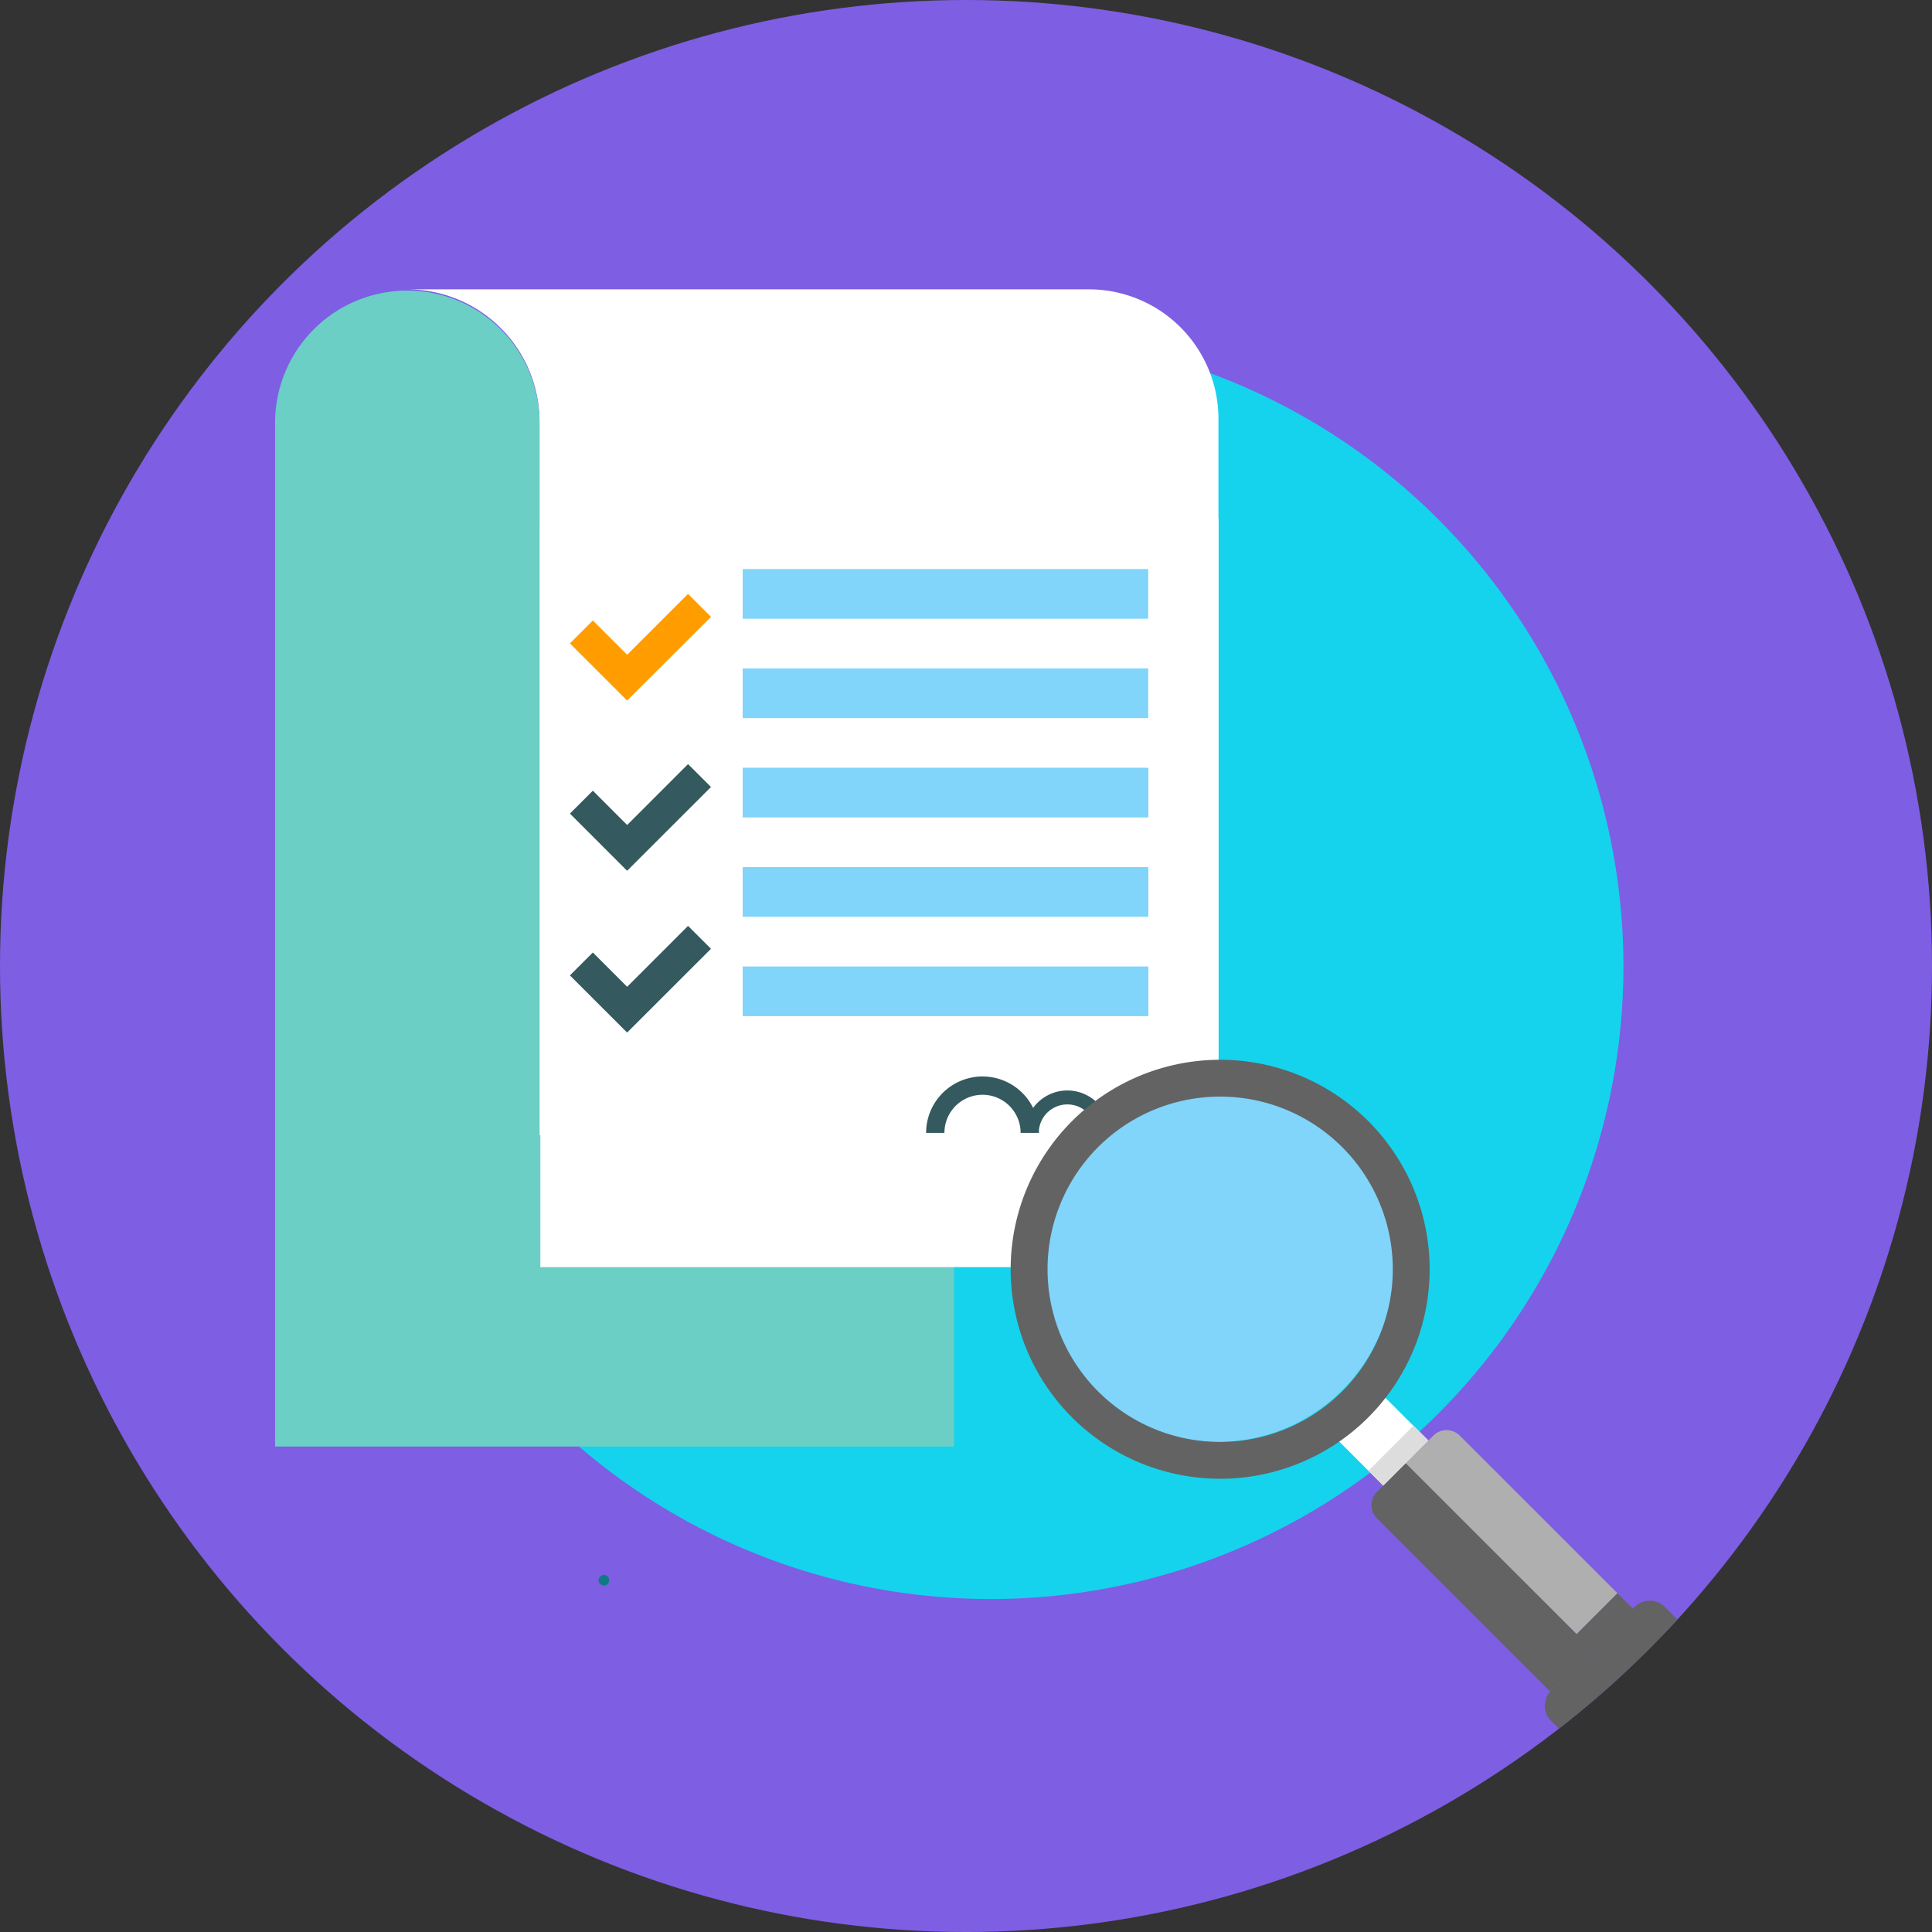 <svg xmlns="http://www.w3.org/2000/svg" xmlns:xlink="http://www.w3.org/1999/xlink" width="156.465" height="156.465" viewBox="0 0 156.465 156.465">
  <rect x="0" y="0" width="156.465" height="156.465" fill="#333333" stroke="none"/>
  <defs>
    <clipPath id="clip-path">
      <circle id="Elipse_5632" data-name="Elipse 5632" cx="78.233" cy="78.233" r="78.233" fill="#7e5ee3"/>
    </clipPath>
    <clipPath id="clip-path-2">
      <rect id="Rectángulo_351631" data-name="Rectángulo 351631" width="114.187" height="117.559" fill="none"/>
    </clipPath>
    <clipPath id="clip-path-3">
      <rect id="Rectángulo_351630" data-name="Rectángulo 351630" width="114.186" height="117.559" fill="none"/>
    </clipPath>
    <clipPath id="clip-path-4">
      <rect id="Rectángulo_351627" data-name="Rectángulo 351627" width="28.532" height="28.532" fill="#81d4fa"/>
    </clipPath>
  </defs>
  <g id="Grupo_73269" data-name="Grupo 73269" transform="translate(-1687.597 -138.774)">
    <circle id="Elipse_4525" data-name="Elipse 4525" cx="78.233" cy="78.233" r="78.233" transform="translate(1687.597 138.774)" fill="#7e5ee3"/>
    <g id="Grupo_73267" data-name="Grupo 73267" transform="translate(1736.073 263.787)">
      <path id="Trazado_145440" data-name="Trazado 145440" d="M1846.807,556.386a.429.429,0,1,0-.5-.338.429.429,0,0,0,.5.338Z" transform="translate(-1846.295 -552.998)" fill="#0f7986"/>
      <path id="Trazado_145441" data-name="Trazado 145441" d="M1888.459,548.1a.429.429,0,1,0-.5-.337A.428.428,0,0,0,1888.459,548.1Z" transform="translate(-1875.183 -547.254)" fill="#0f7986"/>
    </g>
    <g id="Enmascarar_grupo_173128" data-name="Enmascarar grupo 173128" transform="translate(1687.597 138.774)" clip-path="url(#clip-path)">
      <g id="Grupo_1035630" data-name="Grupo 1035630" transform="translate(23.886 22.433)">
        <g id="Grupo_1035629" data-name="Grupo 1035629" transform="translate(-1.608 1)" clip-path="url(#clip-path-2)">
          <g id="Grupo_1035628" data-name="Grupo 1035628" transform="translate(0 0)">
            <g id="Grupo_1035627" data-name="Grupo 1035627" clip-path="url(#clip-path-3)">
              <path id="Trazado_741774" data-name="Trazado 741774" d="M2.49,55A51.227,51.227,0,1,0,53.716,3.771,51.226,51.226,0,0,0,2.49,55" transform="translate(4.253 -0.16)" fill="#15d3ec"/>
              <path id="Trazado_741775" data-name="Trazado 741775" d="M72.874,10.5A10.494,10.494,0,0,0,62.379,0H7.18A10.709,10.709,0,0,1,17.889,10.708V68.517H72.874Z" transform="translate(3.526 0)" fill="#fff"/>
              <path id="Trazado_741776" data-name="Trazado 741776" d="M21.415,68.517V10.706A10.708,10.708,0,0,0,0,10.706v83.01H54.986v-25.2Z" transform="translate(0 0)" fill="#6bcfc6"/>
              <path id="Trazado_741777" data-name="Trazado 741777" d="M69.325,12.419H14.407V73.088H69.325V12.419Z" transform="translate(7.076 6.099)" fill="#fff"/>
              <rect id="Rectángulo_351622" data-name="Rectángulo 351622" width="32.842" height="4.025" transform="translate(37.868 30.698)" fill="#81d4fa"/>
              <rect id="Rectángulo_351623" data-name="Rectángulo 351623" width="32.852" height="4.025" transform="translate(37.868 38.745)" fill="#81d4fa"/>
              <rect id="Rectángulo_351624" data-name="Rectángulo 351624" width="32.852" height="4.023" transform="translate(37.868 46.791)" fill="#81d4fa"/>
              <rect id="Rectángulo_351625" data-name="Rectángulo 351625" width="32.852" height="4.023" transform="translate(37.868 54.839)" fill="#81d4fa"/>
              <rect id="Rectángulo_351626" data-name="Rectángulo 351626" width="32.842" height="4.022" transform="translate(37.868 22.653)" fill="#81d4fa"/>
              <path id="Trazado_741778" data-name="Trazado 741778" d="M27.438,18.4,25.58,16.54l-4.931,4.931-2.778-2.778L16.013,20.55l4.633,4.63,0,0,0,0Z" transform="translate(7.864 8.123)" fill="#ff9d00"/>
              <path id="Trazado_741779" data-name="Trazado 741779" d="M27.438,27.64,25.58,25.785l-4.931,4.933-2.778-2.779-1.858,1.855,4.633,4.631,0,0,0,0Z" transform="translate(7.864 12.663)" fill="#34595f"/>
              <path id="Trazado_741780" data-name="Trazado 741780" d="M27.438,36.427,25.58,34.572l-4.931,4.933-2.778-2.779-1.858,1.855,4.633,4.631,0,0,0,0Z" transform="translate(7.864 16.979)" fill="#34595f"/>
              <path id="Trazado_741781" data-name="Trazado 741781" d="M51.491,45.113a1.787,1.787,0,0,0-1.51.922,3.43,3.43,0,0,0-5.956-.737,4.569,4.569,0,0,0-8.666,2.02h1.484a3.085,3.085,0,0,1,6.17,0H44.5c0-.073,0-.148-.006-.222a2.317,2.317,0,0,1,4.622.222h1.118a1.276,1.276,0,1,1,2.516,0h.607a2.059,2.059,0,0,0-1.864-2.205" transform="translate(17.365 20.995)" fill="#34595f"/>
              <g id="Grupo_1035626" data-name="Grupo 1035626" transform="translate(62.065 64.814)" style="mix-blend-mode: overlay;isolation: isolate">
                <g id="Grupo_1035625" data-name="Grupo 1035625">
                  <g id="Grupo_1035624" data-name="Grupo 1035624" clip-path="url(#clip-path-4)">
                    <path id="Trazado_741782" data-name="Trazado 741782" d="M41.623,57.732A14.266,14.266,0,1,0,55.888,43.467,14.265,14.265,0,0,0,41.623,57.732" transform="translate(-41.623 -43.467)" fill="#81d4fa"/>
                  </g>
                </g>
              </g>
              <rect id="Rectángulo_351628" data-name="Rectángulo 351628" width="5.151" height="6.731" transform="translate(84.988 92.122) rotate(-45.009)" fill="#fff"/>
              <path id="Trazado_741783" data-name="Trazado 741783" d="M44.92,46.813a16.966,16.966,0,1,0,23.995,0,16.969,16.969,0,0,0-23.995,0m2.108,2.108a13.984,13.984,0,1,1,0,19.778,14,14,0,0,1,0-19.778" transform="translate(19.62 20.55)" fill="#636363"/>
              <path id="Trazado_741784" data-name="Trazado 741784" d="M69.264,76.193l-.015-.015.075-.076c-.025.027-.034.063-.06.091" transform="translate(34.009 37.374)" fill="#ff8533"/>
              <path id="Trazado_741785" data-name="Trazado 741785" d="M61.4,64.641,63.65,62.4a1.509,1.509,0,0,1,2.132,0L78.561,75.174l-3.312,3.312Z" transform="translate(30.156 30.427)" fill="#afafaf"/>
              <path id="Trazado_741786" data-name="Trazado 741786" d="M74.836,71.87l.143-.143a1.726,1.726,0,0,1,2.441,0l1.135,1.135a1.728,1.728,0,0,1,0,2.442L75.1,78.756l-3.577-3.574Z" transform="translate(35.126 34.977)" fill="#636363"/>
              <path id="Trazado_741787" data-name="Trazado 741787" d="M72.781,73.877l3.576,3.576-3.318,3.319a1.73,1.73,0,0,1-2.444,0l-1.133-1.133a1.718,1.718,0,0,1-.06-2.353c.025-.027.034-.064.06-.089Z" transform="translate(33.87 36.282)" fill="#636363"/>
              <path id="Trazado_741788" data-name="Trazado 741788" d="M76.161,77.6l3.312-3.312,1.245,1.247-3.312,3.312-3.319,3.318-.073.076-1.247-1.247L59.987,68.216a1.51,1.51,0,0,1,0-2.132l2.329-2.328Z" transform="translate(29.244 31.311)" fill="#636363"/>
              <rect id="Rectángulo_351629" data-name="Rectángulo 351629" width="5.173" height="1.7" transform="matrix(0.707, -0.707, 0.707, 0.707, 88.546, 95.678)" fill="#ddd"/>
            </g>
          </g>
        </g>
      </g>
    </g>
  </g>
</svg>
